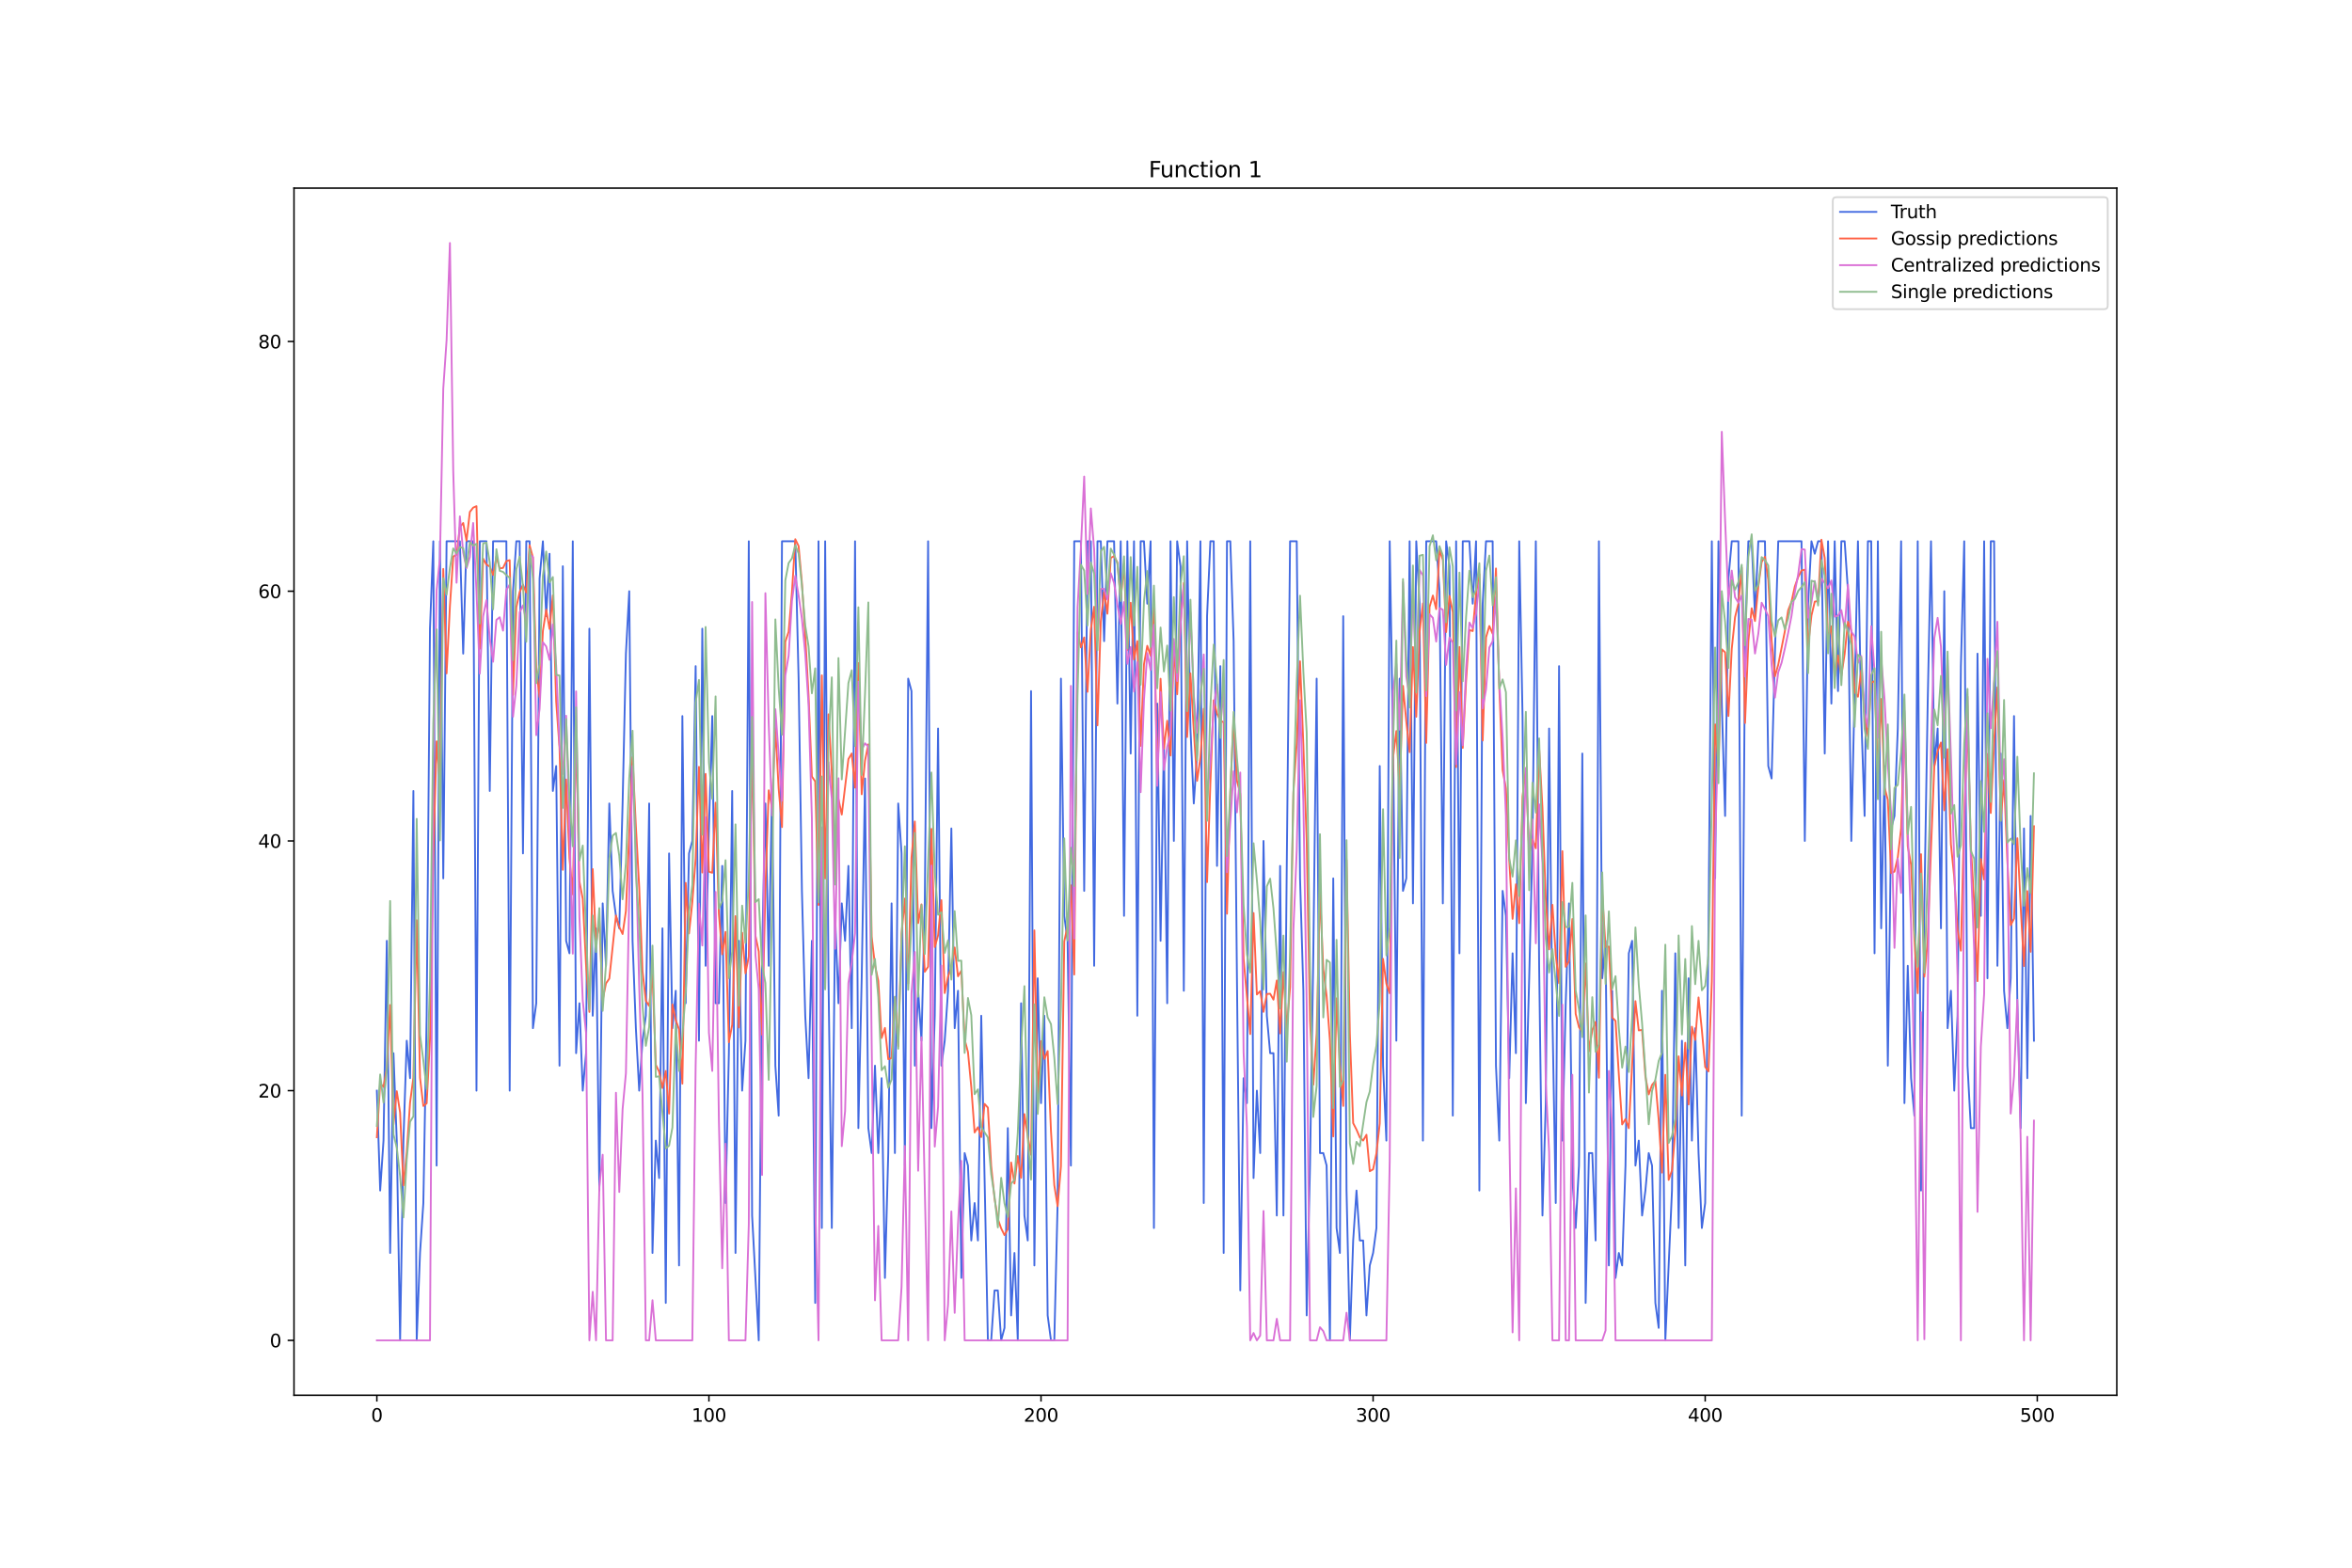 <?xml version="1.0" encoding="utf-8" standalone="no"?>
<!DOCTYPE svg PUBLIC "-//W3C//DTD SVG 1.1//EN"
  "http://www.w3.org/Graphics/SVG/1.1/DTD/svg11.dtd">
<svg xmlns:xlink="http://www.w3.org/1999/xlink" width="1296pt" height="864pt" viewBox="0 0 1296 864" xmlns="http://www.w3.org/2000/svg" version="1.1">
 <defs>
  <style type="text/css">*{stroke-linejoin: round; stroke-linecap: butt}</style>
 </defs>
 <g id="figure_1">
  <g id="patch_1">
   <path d="M 0 864 
L 1296 864 
L 1296 0 
L 0 0 
z
" style="fill: #ffffff"/>
  </g>
  <g id="axes_1">
   <g id="patch_2">
    <path d="M 162 768.96 
L 1166.4 768.96 
L 1166.4 103.68 
L 162 103.68 
z
" style="fill: #ffffff"/>
   </g>
   <g id="matplotlib.axis_1">
    <g id="xtick_1">
     <g id="line2d_1">
      <defs>
       <path id="m93eeaf534a" d="M 0 0 
L 0 3.5 
" style="stroke: #000000; stroke-width: 0.8"/>
      </defs>
      <g>
       <use xlink:href="#m93eeaf534a" x="207.655" y="768.96" style="stroke: #000000; stroke-width: 0.8"/>
      </g>
     </g>
     <g id="text_1">
      <!-- 0 -->
      <g transform="translate(204.473 783.558) scale(0.1 -0.1)">
       <defs>
        <path id="DejaVuSans-30" d="M 2034 4250 
Q 1547 4250 1301 3770 
Q 1056 3291 1056 2328 
Q 1056 1369 1301 889 
Q 1547 409 2034 409 
Q 2525 409 2770 889 
Q 3016 1369 3016 2328 
Q 3016 3291 2770 3770 
Q 2525 4250 2034 4250 
z
M 2034 4750 
Q 2819 4750 3233 4129 
Q 3647 3509 3647 2328 
Q 3647 1150 3233 529 
Q 2819 -91 2034 -91 
Q 1250 -91 836 529 
Q 422 1150 422 2328 
Q 422 3509 836 4129 
Q 1250 4750 2034 4750 
z
" transform="scale(0.016)"/>
       </defs>
       <use xlink:href="#DejaVuSans-30"/>
      </g>
     </g>
    </g>
    <g id="xtick_2">
     <g id="line2d_2">
      <g>
       <use xlink:href="#m93eeaf534a" x="390.639" y="768.96" style="stroke: #000000; stroke-width: 0.8"/>
      </g>
     </g>
     <g id="text_2">
      <!-- 100 -->
      <g transform="translate(381.095 783.558) scale(0.1 -0.1)">
       <defs>
        <path id="DejaVuSans-31" d="M 794 531 
L 1825 531 
L 1825 4091 
L 703 3866 
L 703 4441 
L 1819 4666 
L 2450 4666 
L 2450 531 
L 3481 531 
L 3481 0 
L 794 0 
L 794 531 
z
" transform="scale(0.016)"/>
       </defs>
       <use xlink:href="#DejaVuSans-31"/>
       <use xlink:href="#DejaVuSans-30" x="63.623"/>
       <use xlink:href="#DejaVuSans-30" x="127.246"/>
      </g>
     </g>
    </g>
    <g id="xtick_3">
     <g id="line2d_3">
      <g>
       <use xlink:href="#m93eeaf534a" x="573.623" y="768.96" style="stroke: #000000; stroke-width: 0.8"/>
      </g>
     </g>
     <g id="text_3">
      <!-- 200 -->
      <g transform="translate(564.079 783.558) scale(0.1 -0.1)">
       <defs>
        <path id="DejaVuSans-32" d="M 1228 531 
L 3431 531 
L 3431 0 
L 469 0 
L 469 531 
Q 828 903 1448 1529 
Q 2069 2156 2228 2338 
Q 2531 2678 2651 2914 
Q 2772 3150 2772 3378 
Q 2772 3750 2511 3984 
Q 2250 4219 1831 4219 
Q 1534 4219 1204 4116 
Q 875 4013 500 3803 
L 500 4441 
Q 881 4594 1212 4672 
Q 1544 4750 1819 4750 
Q 2544 4750 2975 4387 
Q 3406 4025 3406 3419 
Q 3406 3131 3298 2873 
Q 3191 2616 2906 2266 
Q 2828 2175 2409 1742 
Q 1991 1309 1228 531 
z
" transform="scale(0.016)"/>
       </defs>
       <use xlink:href="#DejaVuSans-32"/>
       <use xlink:href="#DejaVuSans-30" x="63.623"/>
       <use xlink:href="#DejaVuSans-30" x="127.246"/>
      </g>
     </g>
    </g>
    <g id="xtick_4">
     <g id="line2d_4">
      <g>
       <use xlink:href="#m93eeaf534a" x="756.607" y="768.96" style="stroke: #000000; stroke-width: 0.8"/>
      </g>
     </g>
     <g id="text_4">
      <!-- 300 -->
      <g transform="translate(747.063 783.558) scale(0.1 -0.1)">
       <defs>
        <path id="DejaVuSans-33" d="M 2597 2516 
Q 3050 2419 3304 2112 
Q 3559 1806 3559 1356 
Q 3559 666 3084 287 
Q 2609 -91 1734 -91 
Q 1441 -91 1130 -33 
Q 819 25 488 141 
L 488 750 
Q 750 597 1062 519 
Q 1375 441 1716 441 
Q 2309 441 2620 675 
Q 2931 909 2931 1356 
Q 2931 1769 2642 2001 
Q 2353 2234 1838 2234 
L 1294 2234 
L 1294 2753 
L 1863 2753 
Q 2328 2753 2575 2939 
Q 2822 3125 2822 3475 
Q 2822 3834 2567 4026 
Q 2313 4219 1838 4219 
Q 1578 4219 1281 4162 
Q 984 4106 628 3988 
L 628 4550 
Q 988 4650 1302 4700 
Q 1616 4750 1894 4750 
Q 2613 4750 3031 4423 
Q 3450 4097 3450 3541 
Q 3450 3153 3228 2886 
Q 3006 2619 2597 2516 
z
" transform="scale(0.016)"/>
       </defs>
       <use xlink:href="#DejaVuSans-33"/>
       <use xlink:href="#DejaVuSans-30" x="63.623"/>
       <use xlink:href="#DejaVuSans-30" x="127.246"/>
      </g>
     </g>
    </g>
    <g id="xtick_5">
     <g id="line2d_5">
      <g>
       <use xlink:href="#m93eeaf534a" x="939.591" y="768.96" style="stroke: #000000; stroke-width: 0.8"/>
      </g>
     </g>
     <g id="text_5">
      <!-- 400 -->
      <g transform="translate(930.047 783.558) scale(0.1 -0.1)">
       <defs>
        <path id="DejaVuSans-34" d="M 2419 4116 
L 825 1625 
L 2419 1625 
L 2419 4116 
z
M 2253 4666 
L 3047 4666 
L 3047 1625 
L 3713 1625 
L 3713 1100 
L 3047 1100 
L 3047 0 
L 2419 0 
L 2419 1100 
L 313 1100 
L 313 1709 
L 2253 4666 
z
" transform="scale(0.016)"/>
       </defs>
       <use xlink:href="#DejaVuSans-34"/>
       <use xlink:href="#DejaVuSans-30" x="63.623"/>
       <use xlink:href="#DejaVuSans-30" x="127.246"/>
      </g>
     </g>
    </g>
    <g id="xtick_6">
     <g id="line2d_6">
      <g>
       <use xlink:href="#m93eeaf534a" x="1122.575" y="768.96" style="stroke: #000000; stroke-width: 0.8"/>
      </g>
     </g>
     <g id="text_6">
      <!-- 500 -->
      <g transform="translate(1113.032 783.558) scale(0.1 -0.1)">
       <defs>
        <path id="DejaVuSans-35" d="M 691 4666 
L 3169 4666 
L 3169 4134 
L 1269 4134 
L 1269 2991 
Q 1406 3038 1543 3061 
Q 1681 3084 1819 3084 
Q 2600 3084 3056 2656 
Q 3513 2228 3513 1497 
Q 3513 744 3044 326 
Q 2575 -91 1722 -91 
Q 1428 -91 1123 -41 
Q 819 9 494 109 
L 494 744 
Q 775 591 1075 516 
Q 1375 441 1709 441 
Q 2250 441 2565 725 
Q 2881 1009 2881 1497 
Q 2881 1984 2565 2268 
Q 2250 2553 1709 2553 
Q 1456 2553 1204 2497 
Q 953 2441 691 2322 
L 691 4666 
z
" transform="scale(0.016)"/>
       </defs>
       <use xlink:href="#DejaVuSans-35"/>
       <use xlink:href="#DejaVuSans-30" x="63.623"/>
       <use xlink:href="#DejaVuSans-30" x="127.246"/>
      </g>
     </g>
    </g>
   </g>
   <g id="matplotlib.axis_2">
    <g id="ytick_1">
     <g id="line2d_7">
      <defs>
       <path id="m6e3602bbc9" d="M 0 0 
L -3.5 0 
" style="stroke: #000000; stroke-width: 0.8"/>
      </defs>
      <g>
       <use xlink:href="#m6e3602bbc9" x="162" y="738.72" style="stroke: #000000; stroke-width: 0.8"/>
      </g>
     </g>
     <g id="text_7">
      <!-- 0 -->
      <g transform="translate(148.637 742.519) scale(0.1 -0.1)">
       <use xlink:href="#DejaVuSans-30"/>
      </g>
     </g>
    </g>
    <g id="ytick_2">
     <g id="line2d_8">
      <g>
       <use xlink:href="#m6e3602bbc9" x="162" y="601.091" style="stroke: #000000; stroke-width: 0.8"/>
      </g>
     </g>
     <g id="text_8">
      <!-- 20 -->
      <g transform="translate(142.275 604.89) scale(0.1 -0.1)">
       <use xlink:href="#DejaVuSans-32"/>
       <use xlink:href="#DejaVuSans-30" x="63.623"/>
      </g>
     </g>
    </g>
    <g id="ytick_3">
     <g id="line2d_9">
      <g>
       <use xlink:href="#m6e3602bbc9" x="162" y="463.462" style="stroke: #000000; stroke-width: 0.8"/>
      </g>
     </g>
     <g id="text_9">
      <!-- 40 -->
      <g transform="translate(142.275 467.262) scale(0.1 -0.1)">
       <use xlink:href="#DejaVuSans-34"/>
       <use xlink:href="#DejaVuSans-30" x="63.623"/>
      </g>
     </g>
    </g>
    <g id="ytick_4">
     <g id="line2d_10">
      <g>
       <use xlink:href="#m6e3602bbc9" x="162" y="325.834" style="stroke: #000000; stroke-width: 0.8"/>
      </g>
     </g>
     <g id="text_10">
      <!-- 60 -->
      <g transform="translate(142.275 329.633) scale(0.1 -0.1)">
       <defs>
        <path id="DejaVuSans-36" d="M 2113 2584 
Q 1688 2584 1439 2293 
Q 1191 2003 1191 1497 
Q 1191 994 1439 701 
Q 1688 409 2113 409 
Q 2538 409 2786 701 
Q 3034 994 3034 1497 
Q 3034 2003 2786 2293 
Q 2538 2584 2113 2584 
z
M 3366 4563 
L 3366 3988 
Q 3128 4100 2886 4159 
Q 2644 4219 2406 4219 
Q 1781 4219 1451 3797 
Q 1122 3375 1075 2522 
Q 1259 2794 1537 2939 
Q 1816 3084 2150 3084 
Q 2853 3084 3261 2657 
Q 3669 2231 3669 1497 
Q 3669 778 3244 343 
Q 2819 -91 2113 -91 
Q 1303 -91 875 529 
Q 447 1150 447 2328 
Q 447 3434 972 4092 
Q 1497 4750 2381 4750 
Q 2619 4750 2861 4703 
Q 3103 4656 3366 4563 
z
" transform="scale(0.016)"/>
       </defs>
       <use xlink:href="#DejaVuSans-36"/>
       <use xlink:href="#DejaVuSans-30" x="63.623"/>
      </g>
     </g>
    </g>
    <g id="ytick_5">
     <g id="line2d_11">
      <g>
       <use xlink:href="#m6e3602bbc9" x="162" y="188.205" style="stroke: #000000; stroke-width: 0.8"/>
      </g>
     </g>
     <g id="text_11">
      <!-- 80 -->
      <g transform="translate(142.275 192.004) scale(0.1 -0.1)">
       <defs>
        <path id="DejaVuSans-38" d="M 2034 2216 
Q 1584 2216 1326 1975 
Q 1069 1734 1069 1313 
Q 1069 891 1326 650 
Q 1584 409 2034 409 
Q 2484 409 2743 651 
Q 3003 894 3003 1313 
Q 3003 1734 2745 1975 
Q 2488 2216 2034 2216 
z
M 1403 2484 
Q 997 2584 770 2862 
Q 544 3141 544 3541 
Q 544 4100 942 4425 
Q 1341 4750 2034 4750 
Q 2731 4750 3128 4425 
Q 3525 4100 3525 3541 
Q 3525 3141 3298 2862 
Q 3072 2584 2669 2484 
Q 3125 2378 3379 2068 
Q 3634 1759 3634 1313 
Q 3634 634 3220 271 
Q 2806 -91 2034 -91 
Q 1263 -91 848 271 
Q 434 634 434 1313 
Q 434 1759 690 2068 
Q 947 2378 1403 2484 
z
M 1172 3481 
Q 1172 3119 1398 2916 
Q 1625 2713 2034 2713 
Q 2441 2713 2670 2916 
Q 2900 3119 2900 3481 
Q 2900 3844 2670 4047 
Q 2441 4250 2034 4250 
Q 1625 4250 1398 4047 
Q 1172 3844 1172 3481 
z
" transform="scale(0.016)"/>
       </defs>
       <use xlink:href="#DejaVuSans-38"/>
       <use xlink:href="#DejaVuSans-30" x="63.623"/>
      </g>
     </g>
    </g>
   </g>
   <g id="line2d_12">
    <path d="M 207.655 601.091 
L 209.484 656.143 
L 211.314 628.617 
L 213.144 518.514 
L 214.974 690.55 
L 216.804 580.447 
L 218.634 628.617 
L 220.463 738.72 
L 222.293 628.617 
L 224.123 573.565 
L 225.953 594.21 
L 227.783 435.937 
L 229.613 738.72 
L 231.442 690.55 
L 233.272 663.024 
L 235.102 559.803 
L 236.932 346.478 
L 238.762 298.308 
L 240.592 642.38 
L 242.422 298.308 
L 244.251 484.107 
L 246.081 298.308 
L 253.401 298.308 
L 255.23 360.241 
L 257.06 298.308 
L 260.72 298.308 
L 262.55 601.091 
L 264.38 298.308 
L 268.039 298.308 
L 269.869 435.937 
L 271.699 298.308 
L 279.018 298.308 
L 280.848 601.091 
L 282.678 325.834 
L 284.508 298.308 
L 286.338 298.308 
L 288.168 470.344 
L 289.997 298.308 
L 291.827 298.308 
L 293.657 566.684 
L 295.487 552.921 
L 297.317 318.952 
L 299.147 298.308 
L 300.976 339.596 
L 302.806 305.189 
L 304.636 435.937 
L 306.466 422.174 
L 308.296 587.328 
L 310.126 312.071 
L 311.956 518.514 
L 313.785 525.395 
L 315.615 298.308 
L 317.445 580.447 
L 319.275 552.921 
L 321.105 601.091 
L 322.935 580.447 
L 324.764 346.478 
L 326.594 559.803 
L 328.424 511.632 
L 330.254 656.143 
L 332.084 497.87 
L 333.914 532.277 
L 335.743 442.818 
L 337.573 490.988 
L 339.403 504.751 
L 341.233 511.632 
L 343.063 442.818 
L 344.893 360.241 
L 346.723 325.834 
L 348.552 518.514 
L 350.382 566.684 
L 352.212 601.091 
L 354.042 573.565 
L 355.872 559.803 
L 357.702 442.818 
L 359.531 690.55 
L 361.361 628.617 
L 363.191 649.261 
L 365.021 511.632 
L 366.851 718.076 
L 368.681 470.344 
L 370.51 566.684 
L 372.34 546.04 
L 374.17 697.431 
L 376 394.648 
L 377.83 552.921 
L 379.66 470.344 
L 381.489 463.462 
L 383.319 367.122 
L 385.149 573.565 
L 386.979 346.478 
L 388.809 532.277 
L 390.639 456.581 
L 392.469 394.648 
L 394.298 552.921 
L 396.128 552.921 
L 397.958 477.225 
L 399.788 663.024 
L 401.618 580.447 
L 403.448 435.937 
L 405.277 690.55 
L 407.107 518.514 
L 408.937 601.091 
L 410.767 573.565 
L 412.597 298.308 
L 414.427 669.906 
L 418.086 738.72 
L 419.916 525.395 
L 421.746 442.818 
L 423.576 532.277 
L 425.406 435.937 
L 427.236 587.328 
L 429.065 614.854 
L 430.895 298.308 
L 438.215 298.308 
L 440.044 374.004 
L 441.874 490.988 
L 443.704 559.803 
L 445.534 594.21 
L 447.364 518.514 
L 449.194 718.076 
L 451.023 298.308 
L 452.853 676.787 
L 454.683 298.308 
L 456.513 539.158 
L 458.343 676.787 
L 460.173 504.751 
L 462.003 552.921 
L 463.832 497.87 
L 465.662 518.514 
L 467.492 477.225 
L 469.322 566.684 
L 471.152 298.308 
L 472.982 621.736 
L 474.811 539.158 
L 476.641 429.055 
L 478.471 621.736 
L 480.301 635.498 
L 482.131 587.328 
L 483.961 635.498 
L 485.79 594.21 
L 487.62 704.313 
L 489.45 635.498 
L 491.28 497.87 
L 493.11 635.498 
L 494.94 442.818 
L 496.77 470.344 
L 498.599 642.38 
L 500.429 374.004 
L 502.259 380.885 
L 504.089 587.328 
L 505.919 546.04 
L 507.749 573.565 
L 509.578 497.87 
L 511.408 298.308 
L 513.238 621.736 
L 515.068 559.803 
L 516.898 401.529 
L 518.728 587.328 
L 520.557 573.565 
L 522.387 546.04 
L 524.217 456.581 
L 526.047 566.684 
L 527.877 546.04 
L 529.707 704.313 
L 531.536 635.498 
L 533.366 642.38 
L 535.196 683.668 
L 537.026 663.024 
L 538.856 683.668 
L 540.686 559.803 
L 544.345 738.72 
L 546.175 738.72 
L 548.005 711.194 
L 549.835 711.194 
L 551.665 738.72 
L 553.495 731.839 
L 555.324 621.736 
L 557.154 724.957 
L 558.984 690.55 
L 560.814 738.72 
L 562.644 552.921 
L 564.474 669.906 
L 566.303 683.668 
L 568.133 380.885 
L 569.963 697.431 
L 571.793 539.158 
L 573.623 607.973 
L 575.453 559.803 
L 577.283 724.957 
L 579.112 738.72 
L 580.942 738.72 
L 582.772 663.024 
L 584.602 374.004 
L 586.432 504.751 
L 588.262 518.514 
L 590.091 642.38 
L 591.921 298.308 
L 595.581 298.308 
L 597.411 490.988 
L 599.241 298.308 
L 601.07 298.308 
L 602.9 532.277 
L 604.73 298.308 
L 606.56 298.308 
L 608.39 353.359 
L 610.22 298.308 
L 613.879 298.308 
L 615.709 387.767 
L 617.539 298.308 
L 619.369 504.751 
L 621.199 298.308 
L 623.029 415.292 
L 624.858 298.308 
L 626.688 559.803 
L 628.518 298.308 
L 630.348 298.308 
L 632.178 332.715 
L 634.008 298.308 
L 635.837 676.787 
L 637.667 387.767 
L 639.497 518.514 
L 641.327 408.411 
L 643.157 552.921 
L 644.987 298.308 
L 646.817 463.462 
L 648.646 298.308 
L 650.476 312.071 
L 652.306 546.04 
L 654.136 298.308 
L 655.966 401.529 
L 657.796 442.818 
L 659.625 415.292 
L 661.455 298.308 
L 663.285 663.024 
L 665.115 339.596 
L 666.945 298.308 
L 668.775 298.308 
L 670.604 477.225 
L 672.434 367.122 
L 674.264 690.55 
L 676.094 298.308 
L 677.924 298.308 
L 679.754 353.359 
L 681.583 539.158 
L 683.413 711.194 
L 685.243 594.21 
L 687.073 607.973 
L 688.903 298.308 
L 690.733 649.261 
L 692.563 601.091 
L 694.392 635.498 
L 696.222 463.462 
L 698.052 559.803 
L 699.882 580.447 
L 701.712 580.447 
L 703.542 669.906 
L 705.371 477.225 
L 707.201 669.906 
L 709.031 477.225 
L 710.861 298.308 
L 714.521 298.308 
L 716.35 484.107 
L 718.18 546.04 
L 720.01 724.957 
L 721.84 642.38 
L 723.67 525.395 
L 725.5 374.004 
L 727.33 635.498 
L 729.159 635.498 
L 730.989 642.38 
L 732.819 738.72 
L 734.649 484.107 
L 736.479 676.787 
L 738.309 690.55 
L 740.138 339.596 
L 741.968 656.143 
L 743.798 738.72 
L 745.628 683.668 
L 747.458 656.143 
L 749.288 683.668 
L 751.117 683.668 
L 752.947 724.957 
L 754.777 697.431 
L 756.607 690.55 
L 758.437 676.787 
L 760.267 422.174 
L 762.097 587.328 
L 763.926 628.617 
L 765.756 298.308 
L 767.586 408.411 
L 769.416 573.565 
L 771.246 374.004 
L 773.076 490.988 
L 774.905 484.107 
L 776.735 298.308 
L 778.565 497.87 
L 780.395 298.308 
L 782.225 332.715 
L 784.055 628.617 
L 785.884 298.308 
L 791.374 298.308 
L 793.204 325.834 
L 795.034 497.87 
L 796.864 298.308 
L 798.693 312.071 
L 800.523 614.854 
L 802.353 298.308 
L 804.183 525.395 
L 806.013 298.308 
L 809.672 298.308 
L 811.502 332.715 
L 813.332 298.308 
L 815.162 656.143 
L 816.992 332.715 
L 818.822 298.308 
L 822.481 298.308 
L 824.311 587.328 
L 826.141 628.617 
L 827.971 490.988 
L 829.801 504.751 
L 831.63 594.21 
L 833.46 525.395 
L 835.29 580.447 
L 837.12 298.308 
L 838.95 394.648 
L 840.78 607.973 
L 842.61 539.158 
L 844.439 463.462 
L 846.269 298.308 
L 848.099 532.277 
L 849.929 669.906 
L 851.759 607.973 
L 853.589 401.529 
L 855.418 559.803 
L 857.248 663.024 
L 859.078 367.122 
L 860.908 628.617 
L 862.738 552.921 
L 864.568 497.87 
L 866.397 649.261 
L 868.227 676.787 
L 870.057 642.38 
L 871.887 415.292 
L 873.717 718.076 
L 875.547 635.498 
L 877.377 635.498 
L 879.206 683.668 
L 881.036 298.308 
L 882.866 539.158 
L 884.696 518.514 
L 886.526 697.431 
L 888.356 546.04 
L 890.185 704.313 
L 892.015 690.55 
L 893.845 697.431 
L 895.675 642.38 
L 897.505 525.395 
L 899.335 518.514 
L 901.164 642.38 
L 902.994 628.617 
L 904.824 669.906 
L 906.654 656.143 
L 908.484 635.498 
L 910.314 642.38 
L 912.144 718.076 
L 913.973 731.839 
L 915.803 546.04 
L 917.633 738.72 
L 921.293 656.143 
L 923.123 525.395 
L 924.952 676.787 
L 926.782 573.565 
L 928.612 697.431 
L 930.442 539.158 
L 932.272 628.617 
L 934.102 566.684 
L 935.931 635.498 
L 937.761 676.787 
L 939.591 663.024 
L 941.421 511.632 
L 943.251 298.308 
L 945.081 484.107 
L 946.911 298.308 
L 948.74 387.767 
L 950.57 449.699 
L 952.4 318.952 
L 954.23 298.308 
L 957.89 298.308 
L 959.719 614.854 
L 961.549 353.359 
L 963.379 298.308 
L 965.209 298.308 
L 967.039 339.596 
L 968.869 298.308 
L 972.528 298.308 
L 974.358 422.174 
L 976.188 429.055 
L 978.018 360.241 
L 979.848 298.308 
L 992.657 298.308 
L 994.486 463.462 
L 996.316 332.715 
L 998.146 298.308 
L 999.976 305.189 
L 1001.806 298.308 
L 1003.636 298.308 
L 1005.465 415.292 
L 1007.295 298.308 
L 1009.125 387.767 
L 1010.955 298.308 
L 1012.785 380.885 
L 1014.615 298.308 
L 1016.444 298.308 
L 1018.274 325.834 
L 1020.104 463.462 
L 1023.764 298.308 
L 1025.594 394.648 
L 1027.424 449.699 
L 1029.253 298.308 
L 1031.083 298.308 
L 1032.913 525.395 
L 1034.743 298.308 
L 1036.573 511.632 
L 1038.403 422.174 
L 1040.232 587.328 
L 1042.062 456.581 
L 1043.892 449.699 
L 1045.722 401.529 
L 1047.552 298.308 
L 1049.382 607.973 
L 1051.211 532.277 
L 1053.041 594.21 
L 1054.871 614.854 
L 1056.701 298.308 
L 1058.531 656.143 
L 1060.361 497.87 
L 1062.191 387.767 
L 1064.02 298.308 
L 1065.85 422.174 
L 1067.68 401.529 
L 1069.51 511.632 
L 1071.34 325.834 
L 1073.17 566.684 
L 1074.999 546.04 
L 1076.829 601.091 
L 1078.659 559.803 
L 1080.489 367.122 
L 1082.319 298.308 
L 1084.149 587.328 
L 1085.978 621.736 
L 1087.808 621.736 
L 1089.638 360.241 
L 1091.468 504.751 
L 1093.298 298.308 
L 1095.128 539.158 
L 1096.958 298.308 
L 1098.787 298.308 
L 1100.617 532.277 
L 1102.447 415.292 
L 1104.277 546.04 
L 1106.107 566.684 
L 1107.937 539.158 
L 1109.766 394.648 
L 1111.596 552.921 
L 1113.426 621.736 
L 1115.256 456.581 
L 1117.086 594.21 
L 1118.916 449.699 
L 1120.745 573.565 
L 1120.745 573.565 
" clip-path="url(#pf7a0ac61d5)" style="fill: none; stroke: #4169e1; stroke-linecap: square"/>
   </g>
   <g id="line2d_13">
    <path d="M 207.655 626.782 
L 209.484 597.116 
L 211.314 598.989 
L 213.144 588.91 
L 214.974 553.891 
L 216.804 619.723 
L 218.634 601.399 
L 220.463 613.17 
L 222.293 653.312 
L 224.123 634.976 
L 225.953 607.67 
L 227.783 593.902 
L 229.613 507.15 
L 231.442 594.003 
L 233.272 609.54 
L 235.102 608.121 
L 236.932 572.627 
L 238.762 472.111 
L 240.592 408.574 
L 242.422 432.643 
L 244.251 313.546 
L 246.081 371.137 
L 247.911 334.118 
L 249.741 306.718 
L 251.571 305.784 
L 253.401 290.493 
L 255.23 288.232 
L 257.06 297.989 
L 258.89 282.151 
L 260.72 279.773 
L 262.55 278.961 
L 264.38 357.518 
L 266.209 307.864 
L 268.039 311.151 
L 269.869 312.229 
L 271.699 316.877 
L 273.529 306.733 
L 275.359 313.284 
L 277.189 312.98 
L 279.018 309.234 
L 280.848 308.717 
L 282.678 383.004 
L 284.508 334.726 
L 286.338 326.277 
L 288.168 322.243 
L 289.997 326.574 
L 291.827 300.486 
L 293.657 307.323 
L 295.487 368.748 
L 297.317 384.238 
L 299.147 347.727 
L 300.976 336.026 
L 302.806 346.622 
L 304.636 328.112 
L 306.466 386.655 
L 308.296 411.895 
L 310.126 479.384 
L 311.956 429.6 
L 313.785 473.011 
L 315.615 492.932 
L 317.445 404.177 
L 319.275 485.816 
L 321.105 495.395 
L 322.935 531.84 
L 324.764 557.711 
L 326.594 478.971 
L 328.424 520.378 
L 330.254 507.266 
L 332.084 551.166 
L 333.914 541.981 
L 335.743 539.339 
L 339.403 504.587 
L 341.233 510.95 
L 343.063 514.761 
L 344.893 502.015 
L 348.552 417.299 
L 350.382 455.459 
L 352.212 488.965 
L 354.042 535.398 
L 355.872 551.521 
L 357.702 554.407 
L 359.531 536.963 
L 361.361 586.873 
L 363.191 590.619 
L 365.021 599.625 
L 366.851 590.245 
L 368.681 613.736 
L 370.51 553.558 
L 372.34 562.113 
L 374.17 567.311 
L 376 597.246 
L 377.83 486.589 
L 379.66 514.461 
L 381.489 497.073 
L 383.319 473.229 
L 385.149 422.633 
L 386.979 480.88 
L 388.809 426.524 
L 390.639 480.426 
L 392.469 481.012 
L 394.298 442.375 
L 396.128 503.835 
L 397.958 525.966 
L 399.788 513.6 
L 401.618 574.409 
L 403.448 564.81 
L 405.277 504.895 
L 407.107 566.268 
L 408.937 514.044 
L 410.767 536.43 
L 412.597 527.153 
L 414.427 407.888 
L 416.256 515.695 
L 418.086 524.386 
L 419.916 570.216 
L 421.746 490.453 
L 423.576 435.574 
L 425.406 445.308 
L 427.236 401.114 
L 429.065 434.726 
L 430.895 455.834 
L 432.725 353.661 
L 434.555 348.15 
L 436.385 326.324 
L 438.215 297.184 
L 440.044 300.928 
L 441.874 321.228 
L 443.704 350.396 
L 445.534 383.28 
L 447.364 427.979 
L 449.194 430.644 
L 451.023 498.774 
L 452.853 372.217 
L 454.683 484.164 
L 456.513 393.682 
L 458.343 425.455 
L 460.173 485.939 
L 462.003 440.439 
L 463.832 448.918 
L 467.492 418.347 
L 469.322 415.261 
L 471.152 434.113 
L 472.982 365.427 
L 474.811 437.759 
L 476.641 419.213 
L 478.471 410.229 
L 480.301 516.161 
L 482.131 532.017 
L 483.961 540.597 
L 485.79 572.086 
L 487.62 566.52 
L 489.45 583.76 
L 491.28 583.114 
L 493.11 549.553 
L 494.94 576.573 
L 496.77 514.484 
L 498.599 495.218 
L 500.429 542.062 
L 502.259 472.616 
L 504.089 452.743 
L 505.919 508.742 
L 507.749 498.428 
L 509.578 535.569 
L 511.408 532.795 
L 513.238 456.833 
L 515.068 521.971 
L 516.898 515.516 
L 518.728 496.113 
L 520.557 547.3 
L 522.387 538.196 
L 524.217 532.942 
L 526.047 522.184 
L 527.877 538.061 
L 529.707 534.971 
L 531.536 572.86 
L 533.366 579.814 
L 535.196 599.072 
L 537.026 624.146 
L 538.856 621.26 
L 540.686 626.659 
L 542.516 608.39 
L 544.345 610.433 
L 546.175 642.616 
L 548.005 660.516 
L 549.835 671.839 
L 551.665 677.006 
L 553.495 680.711 
L 555.324 677.411 
L 557.154 640.695 
L 558.984 652.281 
L 560.814 637.101 
L 562.644 649.152 
L 564.474 614.005 
L 566.303 626.157 
L 568.133 636.422 
L 569.963 512.746 
L 571.793 603.352 
L 573.623 573.839 
L 575.453 583.628 
L 577.283 579.262 
L 579.112 623.402 
L 580.942 653.235 
L 582.772 664.772 
L 584.602 642.774 
L 586.432 518.813 
L 588.262 510.301 
L 590.091 487.913 
L 591.921 537.094 
L 593.751 348.501 
L 595.581 356.782 
L 597.411 351.294 
L 599.241 381.284 
L 601.07 346.859 
L 602.9 334.39 
L 604.73 399.768 
L 606.56 342.407 
L 608.39 326.214 
L 610.22 338.252 
L 612.05 307.426 
L 613.879 306.562 
L 615.709 309.924 
L 617.539 330.232 
L 619.369 310.876 
L 621.199 358.296 
L 623.029 332.187 
L 624.858 363.475 
L 626.688 353.321 
L 628.518 411.067 
L 630.348 366.129 
L 632.178 355.914 
L 634.008 361.376 
L 635.837 332.764 
L 637.667 430.58 
L 639.497 374.079 
L 641.327 412.613 
L 643.157 397.246 
L 644.987 416.399 
L 646.817 357.309 
L 648.646 382.634 
L 650.476 343.846 
L 652.306 321.289 
L 654.136 406.201 
L 655.966 371.064 
L 657.796 402.719 
L 659.625 430.327 
L 661.455 417.562 
L 663.285 390.582 
L 665.115 486.178 
L 666.945 431.525 
L 668.775 385.956 
L 670.604 393.314 
L 672.434 397.22 
L 674.264 398.063 
L 676.094 503.595 
L 677.924 436.568 
L 679.754 395.282 
L 681.583 430.282 
L 683.413 437.485 
L 685.243 528.422 
L 688.903 569.91 
L 690.733 503.186 
L 692.563 548.094 
L 694.392 546.249 
L 696.222 557.672 
L 698.052 547.827 
L 699.882 547.676 
L 701.712 550.942 
L 703.542 540.355 
L 705.371 569.542 
L 707.201 535.715 
L 709.031 567.089 
L 710.861 543.907 
L 712.691 436.804 
L 714.521 409.619 
L 716.35 364.468 
L 718.18 410.562 
L 720.01 463.574 
L 721.84 562.394 
L 723.67 597.802 
L 725.5 569.606 
L 727.33 490.872 
L 729.159 534.125 
L 730.989 548.957 
L 732.819 573.49 
L 734.649 626.319 
L 736.479 550.212 
L 738.309 586.631 
L 740.138 609.522 
L 741.968 473.949 
L 743.798 569.719 
L 745.628 618.99 
L 747.458 622.577 
L 749.288 626.849 
L 751.117 628.59 
L 752.947 625.402 
L 754.777 645.496 
L 756.607 644.448 
L 758.437 635.605 
L 760.267 619.164 
L 762.097 528.445 
L 763.926 542.209 
L 765.756 547.418 
L 767.586 417.657 
L 769.416 402.906 
L 771.246 435.453 
L 773.076 378.016 
L 774.905 397.725 
L 776.735 414.521 
L 778.565 356.606 
L 780.395 395.035 
L 782.225 348.319 
L 784.055 332.529 
L 785.884 409.453 
L 787.714 334.484 
L 789.544 328.203 
L 791.374 335.702 
L 793.204 303.128 
L 795.034 308.575 
L 796.864 348.349 
L 798.693 328.424 
L 800.523 337.332 
L 802.353 422.755 
L 804.183 356.572 
L 806.013 412.188 
L 807.843 375.374 
L 809.672 347.218 
L 811.502 347.806 
L 813.332 327.118 
L 815.162 316.4 
L 816.992 408.106 
L 818.822 351.293 
L 820.651 345.005 
L 822.481 349.25 
L 824.311 313.292 
L 826.141 379.174 
L 827.971 424.483 
L 829.801 434.521 
L 831.63 473.883 
L 833.46 506.408 
L 835.29 487.363 
L 837.12 508.787 
L 838.95 439.026 
L 840.78 423.316 
L 842.61 470.781 
L 844.439 462.584 
L 846.269 467.522 
L 848.099 412.51 
L 849.929 445.262 
L 851.759 495.559 
L 853.589 523.221 
L 855.418 498.674 
L 857.248 526.188 
L 859.078 541.895 
L 860.908 469.103 
L 862.738 532.867 
L 864.568 529.711 
L 866.397 506.491 
L 868.227 558.756 
L 870.057 566.145 
L 871.887 568.643 
L 873.717 530.986 
L 875.547 579.437 
L 877.377 567.736 
L 879.206 563.213 
L 881.036 593.98 
L 882.866 492.813 
L 884.696 521.898 
L 886.526 521.667 
L 888.356 560.718 
L 890.185 562.643 
L 892.015 592.314 
L 893.845 619.708 
L 895.675 616.753 
L 897.505 621.785 
L 901.164 551.762 
L 902.994 567.897 
L 904.824 567.617 
L 906.654 593.339 
L 908.484 603.147 
L 910.314 597.944 
L 912.144 595.725 
L 913.973 617.155 
L 915.803 646.258 
L 917.633 592.355 
L 919.463 650.278 
L 921.293 645.049 
L 923.123 623.205 
L 924.952 582.172 
L 926.782 603.769 
L 928.612 574.701 
L 930.442 608.701 
L 932.272 565.863 
L 934.102 573.135 
L 935.931 549.717 
L 937.761 567.667 
L 939.591 588.061 
L 941.421 590.478 
L 943.251 540.842 
L 945.081 399.238 
L 946.911 422.074 
L 948.74 357.863 
L 950.57 359.515 
L 952.4 394.608 
L 954.23 357.541 
L 956.06 340.093 
L 957.89 332.612 
L 959.719 312.844 
L 961.549 398.482 
L 963.379 353.294 
L 965.209 335.234 
L 967.039 342.262 
L 968.869 323.375 
L 970.698 309.736 
L 972.528 306.874 
L 974.358 319.465 
L 976.188 352.906 
L 978.018 372.753 
L 979.848 366.328 
L 983.507 347.816 
L 985.337 336.3 
L 987.167 331.569 
L 988.997 323.163 
L 990.827 318.05 
L 992.657 314.4 
L 994.486 313.971 
L 996.316 356.203 
L 998.146 339.241 
L 999.976 331.565 
L 1001.806 331.242 
L 1003.636 297.441 
L 1005.465 307.541 
L 1007.295 351.923 
L 1009.125 345.164 
L 1010.955 373.212 
L 1012.785 361.245 
L 1014.615 372.478 
L 1016.444 360.36 
L 1018.274 342.639 
L 1020.104 347.519 
L 1021.934 381.353 
L 1023.764 384.004 
L 1025.594 369.457 
L 1027.424 393.086 
L 1029.253 405.918 
L 1031.083 376.233 
L 1032.913 375.353 
L 1034.743 426.422 
L 1036.573 385.238 
L 1038.403 433.875 
L 1040.232 440.829 
L 1042.062 481.182 
L 1043.892 480.372 
L 1045.722 472.486 
L 1047.552 456.588 
L 1049.382 398.514 
L 1051.211 466.401 
L 1053.041 476.551 
L 1054.871 517.581 
L 1056.701 547.381 
L 1058.531 470.759 
L 1060.361 538.274 
L 1062.191 518.633 
L 1064.02 467.553 
L 1065.85 422.356 
L 1067.68 413.892 
L 1069.51 409.229 
L 1071.34 446.6 
L 1073.17 412.878 
L 1074.999 465.299 
L 1076.829 483.368 
L 1078.659 512.324 
L 1080.489 523.954 
L 1082.319 449.734 
L 1084.149 397.647 
L 1085.978 466.21 
L 1087.808 497.807 
L 1089.638 540.731 
L 1091.468 473.433 
L 1093.298 484.713 
L 1095.128 415.509 
L 1096.958 448.069 
L 1098.787 409.202 
L 1100.617 378.748 
L 1102.447 452.024 
L 1104.277 429.839 
L 1106.107 474.342 
L 1107.937 509.932 
L 1109.766 506.27 
L 1111.596 461.975 
L 1113.426 499.614 
L 1115.256 532.411 
L 1117.086 491.107 
L 1118.916 524.564 
L 1120.745 455.375 
L 1120.745 455.375 
" clip-path="url(#pf7a0ac61d5)" style="fill: none; stroke: #ff6347; stroke-linecap: square"/>
   </g>
   <g id="line2d_14">
    <path d="M 207.655 738.72 
L 236.932 738.72 
L 238.762 419.491 
L 240.592 325.188 
L 242.422 307.738 
L 244.251 214.21 
L 246.081 187.547 
L 247.911 133.92 
L 249.741 259.636 
L 251.571 321.165 
L 253.401 284.58 
L 255.23 304.57 
L 257.06 313.148 
L 258.89 307.041 
L 260.72 288.242 
L 262.55 325.9 
L 264.38 371.23 
L 266.209 339.701 
L 268.039 330.805 
L 269.869 351.899 
L 271.699 364.723 
L 273.529 341.624 
L 275.359 340.184 
L 277.189 347.571 
L 279.018 325.077 
L 280.848 322.196 
L 282.678 395.028 
L 284.508 378.051 
L 286.338 337.41 
L 288.168 333.623 
L 289.997 342.433 
L 291.827 305.412 
L 293.657 306.919 
L 295.487 405.166 
L 297.317 390.82 
L 299.147 353.982 
L 300.976 356.309 
L 302.806 363.667 
L 304.636 344.159 
L 306.466 366.875 
L 308.296 410.399 
L 310.126 426.617 
L 311.956 394.48 
L 313.785 456.683 
L 315.615 525.585 
L 317.445 381.023 
L 319.275 505.29 
L 321.105 551.345 
L 322.935 569.144 
L 324.764 738.72 
L 326.594 711.95 
L 328.424 738.72 
L 330.254 653.996 
L 332.084 636.408 
L 333.914 738.72 
L 337.573 738.72 
L 339.403 602.244 
L 341.233 656.949 
L 343.063 611.294 
L 344.893 591.449 
L 346.723 493.234 
L 348.552 422.15 
L 350.382 471.151 
L 352.212 543.508 
L 354.042 602.875 
L 355.872 738.72 
L 357.702 738.72 
L 359.531 716.584 
L 361.361 738.72 
L 381.489 738.72 
L 383.319 587.181 
L 385.149 497.998 
L 386.979 521.093 
L 388.809 450.337 
L 390.639 569.15 
L 392.469 590.23 
L 394.298 491.553 
L 396.128 617.474 
L 397.958 698.964 
L 399.788 630.306 
L 401.618 738.72 
L 410.767 738.72 
L 412.597 674.739 
L 414.427 331.789 
L 416.256 526.204 
L 418.086 545.154 
L 419.916 647.567 
L 421.746 326.914 
L 423.576 398.961 
L 425.406 449.403 
L 427.236 390.884 
L 430.895 441.258 
L 432.725 372.347 
L 434.555 361.351 
L 436.385 331.152 
L 438.215 317.377 
L 440.044 328.251 
L 441.874 341.018 
L 443.704 360.174 
L 445.534 388.561 
L 447.364 450.895 
L 449.194 662.703 
L 451.023 738.72 
L 452.853 455.942 
L 454.683 544.559 
L 456.513 420.076 
L 458.343 440.396 
L 460.173 522.902 
L 462.003 428.921 
L 463.832 631.688 
L 465.662 612.342 
L 467.492 541.7 
L 469.322 530.387 
L 471.152 514.341 
L 472.982 375.684 
L 474.811 413.27 
L 476.641 409.656 
L 478.471 411.463 
L 480.301 574.682 
L 482.131 716.656 
L 483.961 675.661 
L 485.79 738.72 
L 494.94 738.72 
L 496.77 709.359 
L 498.599 631.554 
L 500.429 738.72 
L 502.259 547.371 
L 504.089 524.667 
L 505.919 645.235 
L 507.749 571.644 
L 511.408 738.72 
L 513.238 477.069 
L 515.068 631.924 
L 516.898 610.074 
L 518.728 532.141 
L 520.557 738.72 
L 522.387 719.121 
L 524.217 667.647 
L 526.047 723.552 
L 527.877 675.072 
L 529.707 639.788 
L 531.536 738.72 
L 588.262 738.72 
L 590.091 378.017 
L 591.921 517.252 
L 593.751 334.865 
L 595.581 302.358 
L 597.411 262.63 
L 599.241 327.406 
L 601.07 280.214 
L 602.9 302.879 
L 604.73 353.105 
L 606.56 324.529 
L 608.39 324.573 
L 610.22 330.461 
L 612.05 315.891 
L 613.879 321.316 
L 615.709 333.313 
L 617.539 343.867 
L 619.369 331.82 
L 621.199 365.865 
L 623.029 356.622 
L 624.858 381.16 
L 626.688 364.973 
L 628.518 436.595 
L 630.348 385.762 
L 632.178 359.894 
L 634.008 369.234 
L 635.837 344.328 
L 637.667 433.103 
L 639.497 381.451 
L 641.327 424.353 
L 643.157 411.635 
L 644.987 404.484 
L 646.817 352.147 
L 648.646 375.347 
L 650.476 344.353 
L 652.306 322.475 
L 654.136 386.484 
L 655.966 337.449 
L 657.796 382.996 
L 659.625 403.778 
L 661.455 385.528 
L 663.285 360.692 
L 665.115 440.29 
L 666.945 419.914 
L 668.775 389.872 
L 670.604 377.227 
L 672.434 400.075 
L 674.264 379.899 
L 676.094 480.728 
L 679.754 425.081 
L 681.583 447.729 
L 683.413 425.744 
L 685.243 580.013 
L 687.073 620.726 
L 688.903 738.72 
L 690.733 734.656 
L 692.563 738.72 
L 694.392 736.047 
L 696.222 667.421 
L 698.052 738.72 
L 701.712 738.72 
L 703.542 726.836 
L 705.371 738.72 
L 710.861 738.72 
L 712.691 512.233 
L 714.521 468.988 
L 716.35 385.861 
L 718.18 442.056 
L 720.01 552.751 
L 721.84 738.72 
L 725.5 738.72 
L 727.33 731.47 
L 729.159 733.642 
L 730.989 738.72 
L 740.138 738.72 
L 741.968 723.478 
L 743.798 738.72 
L 763.926 738.72 
L 765.756 639.994 
L 767.586 380.894 
L 769.416 365.854 
L 771.246 402.176 
L 773.076 320.866 
L 774.905 372.805 
L 776.735 384.595 
L 778.565 325.194 
L 780.395 376.194 
L 782.225 314.077 
L 784.055 317.201 
L 785.884 383.633 
L 787.714 338.564 
L 789.544 340.526 
L 791.374 353.583 
L 793.204 335.116 
L 795.034 336.03 
L 796.864 366.445 
L 798.693 351.365 
L 800.523 354.315 
L 802.353 421.162 
L 804.183 381.426 
L 806.013 410.79 
L 807.843 368.414 
L 809.672 343.133 
L 811.502 346.163 
L 813.332 338.293 
L 815.162 320.7 
L 816.992 390.448 
L 818.822 379.934 
L 820.651 356.888 
L 822.481 353.397 
L 824.311 329.101 
L 826.141 375.974 
L 827.971 406.328 
L 829.801 449.643 
L 831.63 621.565 
L 833.46 734.334 
L 835.29 654.971 
L 837.12 738.72 
L 838.95 487.159 
L 840.78 423.296 
L 842.61 468.914 
L 844.439 451.563 
L 846.269 519.885 
L 848.099 443.267 
L 849.929 475.386 
L 851.759 597.181 
L 853.589 634.793 
L 855.418 738.72 
L 859.078 738.72 
L 860.908 553.676 
L 862.738 738.72 
L 864.568 738.72 
L 866.397 592.337 
L 868.227 738.72 
L 882.866 738.72 
L 884.696 733.261 
L 886.526 590.22 
L 888.356 621.891 
L 890.185 738.72 
L 943.251 738.72 
L 945.081 465.377 
L 946.911 401.493 
L 948.74 237.969 
L 950.57 286.869 
L 952.4 331.257 
L 954.23 314.476 
L 956.06 329.191 
L 957.89 332.157 
L 959.719 328.223 
L 961.549 372.881 
L 963.379 341.1 
L 965.209 341.513 
L 967.039 360.172 
L 968.869 349.196 
L 970.698 332.176 
L 972.528 335.595 
L 974.358 339.588 
L 976.188 366.277 
L 978.018 384.477 
L 979.848 370.475 
L 981.678 365.272 
L 983.507 357.32 
L 985.337 348.66 
L 987.167 339.386 
L 988.997 326.362 
L 990.827 316.553 
L 992.657 302.613 
L 994.486 302.921 
L 996.316 340.457 
L 998.146 331.886 
L 999.976 320.186 
L 1001.806 331.303 
L 1003.636 318.938 
L 1005.465 321.239 
L 1007.295 324.204 
L 1009.125 319.907 
L 1010.955 339.813 
L 1012.785 339.351 
L 1014.615 336.25 
L 1016.444 346.264 
L 1018.274 322.166 
L 1020.104 348.105 
L 1021.934 350.765 
L 1023.764 365.308 
L 1025.594 361.536 
L 1027.424 392.467 
L 1029.253 400.724 
L 1031.083 345.12 
L 1032.913 370.143 
L 1034.743 406.708 
L 1036.573 362.873 
L 1038.403 385.184 
L 1040.232 420.789 
L 1042.062 448.666 
L 1043.892 522.408 
L 1045.722 473.164 
L 1047.552 492.112 
L 1049.382 391.783 
L 1051.211 457.51 
L 1053.041 509.344 
L 1054.871 596.254 
L 1056.701 738.72 
L 1058.531 557.849 
L 1060.361 738.101 
L 1062.191 551.808 
L 1064.02 411.196 
L 1065.85 351.649 
L 1067.68 340.509 
L 1069.51 356.363 
L 1071.34 408.262 
L 1073.17 363.539 
L 1074.999 417.243 
L 1076.829 475.012 
L 1078.659 538.072 
L 1080.489 738.72 
L 1082.319 462.062 
L 1084.149 383.957 
L 1085.978 474.862 
L 1087.808 524.047 
L 1089.638 667.896 
L 1091.468 577.008 
L 1093.298 547.795 
L 1095.128 363.095 
L 1096.958 401.369 
L 1098.787 375.162 
L 1100.617 342.681 
L 1102.447 440.076 
L 1104.277 418.414 
L 1106.107 465.75 
L 1107.937 613.742 
L 1109.766 593.15 
L 1111.596 551.015 
L 1113.426 627.842 
L 1115.256 738.72 
L 1117.086 626.501 
L 1118.916 738.72 
L 1120.745 617.617 
L 1120.745 617.617 
" clip-path="url(#pf7a0ac61d5)" style="fill: none; stroke: #da70d6; stroke-linecap: square"/>
   </g>
   <g id="line2d_15">
    <path d="M 207.655 620.546 
L 209.484 592.168 
L 211.314 607.659 
L 213.144 589.571 
L 214.974 496.567 
L 216.804 625.208 
L 218.634 632.443 
L 220.463 648.209 
L 222.293 670.959 
L 224.123 639.101 
L 225.953 618.224 
L 227.783 615.258 
L 229.613 451.301 
L 231.442 570.319 
L 233.272 584.542 
L 235.102 600.192 
L 236.932 540.463 
L 238.762 398.329 
L 240.592 346.9 
L 242.422 463.163 
L 244.251 318.597 
L 246.081 327.731 
L 247.911 313.047 
L 249.741 302.257 
L 251.571 305.013 
L 253.401 301.41 
L 255.23 302.206 
L 257.06 312.54 
L 258.89 298.82 
L 260.72 300.677 
L 262.55 299.709 
L 264.38 343.607 
L 266.209 299.575 
L 268.039 298.999 
L 269.869 309.98 
L 271.699 335.847 
L 273.529 302.699 
L 275.359 314.6 
L 277.189 315.193 
L 279.018 316.985 
L 280.848 318.438 
L 282.678 363.735 
L 284.508 313.782 
L 286.338 306.792 
L 288.168 323.01 
L 289.997 353.691 
L 291.827 302.661 
L 293.657 318.96 
L 295.487 376.564 
L 297.317 365.881 
L 299.147 317.265 
L 300.976 303.972 
L 302.806 321.033 
L 304.636 318.027 
L 306.466 371.939 
L 308.296 372.271 
L 310.126 445.243 
L 311.956 396.272 
L 313.785 440.184 
L 315.615 466.468 
L 317.445 389.819 
L 319.275 474.228 
L 321.105 466.019 
L 322.935 513.653 
L 324.764 556.382 
L 326.594 504.59 
L 328.424 524.696 
L 330.254 500.484 
L 332.084 557.127 
L 333.914 531.486 
L 335.743 473.237 
L 337.573 460.531 
L 339.403 459.079 
L 341.233 471.752 
L 343.063 495.637 
L 344.893 475.714 
L 346.723 428.888 
L 348.552 402.731 
L 350.382 481.027 
L 352.212 509.74 
L 354.042 554.271 
L 355.872 576.386 
L 357.702 565.953 
L 359.531 521.144 
L 361.361 593.5 
L 363.191 593.18 
L 366.851 632.98 
L 368.681 631.402 
L 370.51 621.412 
L 372.34 565.072 
L 374.17 590.256 
L 376 570.734 
L 377.83 546.977 
L 379.66 502.632 
L 381.489 487.568 
L 383.319 387.314 
L 385.149 374.727 
L 386.979 460.052 
L 388.809 345.535 
L 390.639 420.391 
L 392.469 440.261 
L 394.298 383.814 
L 396.128 500.724 
L 397.958 496.516 
L 399.788 474.093 
L 401.618 539.117 
L 403.448 524.484 
L 405.277 454.32 
L 407.107 554.29 
L 408.937 499.115 
L 410.767 519.7 
L 412.597 485.153 
L 414.427 395.096 
L 416.256 497.193 
L 418.086 495.537 
L 419.916 531.83 
L 421.746 541.737 
L 423.576 595.144 
L 425.406 498.509 
L 427.236 341.352 
L 429.065 379.127 
L 430.895 404.913 
L 432.725 319.85 
L 434.555 310.313 
L 436.385 307.739 
L 438.215 300.503 
L 440.044 305.031 
L 441.874 322.881 
L 443.704 344.733 
L 445.534 356.282 
L 447.364 382.104 
L 449.194 368.339 
L 451.023 497.318 
L 452.853 427.976 
L 454.683 545.308 
L 456.513 410.927 
L 458.343 373.296 
L 460.173 487.503 
L 462.003 362.68 
L 463.832 429.555 
L 467.492 376.464 
L 469.322 369.387 
L 471.152 411.236 
L 472.982 334.697 
L 474.811 427.129 
L 476.641 382.522 
L 478.471 332.007 
L 480.301 537.248 
L 482.131 528.501 
L 483.961 549.577 
L 485.79 589.857 
L 487.62 587.609 
L 489.45 599.508 
L 491.28 594.964 
L 493.11 549.29 
L 494.94 577.993 
L 496.77 518.109 
L 498.599 466.431 
L 500.429 545.491 
L 502.259 508.409 
L 504.089 459.06 
L 505.919 549.328 
L 507.749 498.77 
L 509.578 525.781 
L 513.238 425.74 
L 515.068 480.593 
L 516.898 504.142 
L 518.728 502.771 
L 520.557 525.133 
L 522.387 518.223 
L 524.217 539.892 
L 526.047 502.141 
L 527.877 529.547 
L 529.707 529.447 
L 531.536 580.284 
L 533.366 550.022 
L 535.196 559.512 
L 537.026 603.04 
L 538.856 600.389 
L 540.686 621.253 
L 544.345 626.857 
L 546.175 647.169 
L 548.005 659.206 
L 549.835 676.443 
L 551.665 649.142 
L 553.495 663.151 
L 555.324 670.687 
L 557.154 652.266 
L 558.984 650.351 
L 560.814 624.364 
L 562.644 578.877 
L 564.474 543.491 
L 566.303 627.152 
L 568.133 650.092 
L 569.963 553.503 
L 571.793 613.925 
L 573.623 585.741 
L 575.453 549.627 
L 577.283 560.731 
L 579.112 564.407 
L 580.942 582.826 
L 582.772 608.518 
L 584.602 555.494 
L 586.432 462.045 
L 588.262 518.259 
L 590.091 467.213 
L 591.921 488.331 
L 593.751 383.296 
L 595.581 311.161 
L 597.411 314.435 
L 599.241 344.71 
L 601.07 310.059 
L 602.9 316.137 
L 604.73 358.353 
L 606.56 303.869 
L 608.39 301.368 
L 610.22 327.518 
L 612.05 302.362 
L 613.879 305.627 
L 615.709 310.651 
L 617.539 331.215 
L 619.369 306.621 
L 621.199 357.358 
L 623.029 307.034 
L 624.858 344.755 
L 626.688 312.387 
L 628.518 377.384 
L 630.348 331.523 
L 632.178 314.729 
L 634.008 356.538 
L 635.837 322.768 
L 637.667 379.379 
L 639.497 345.843 
L 641.327 370.054 
L 643.157 355.78 
L 644.987 391.644 
L 646.817 329.077 
L 648.646 370.737 
L 650.476 322.803 
L 652.306 306.558 
L 654.136 391.913 
L 655.966 330.513 
L 657.796 386.451 
L 659.625 419.042 
L 661.455 383.169 
L 663.285 368.589 
L 665.115 452.389 
L 666.945 389.835 
L 668.775 355.238 
L 670.604 376.921 
L 672.434 406.72 
L 674.264 363.738 
L 676.094 471.789 
L 677.924 436.739 
L 679.754 392.357 
L 681.583 417.754 
L 683.413 439.261 
L 685.243 498.599 
L 687.073 525.88 
L 688.903 535.967 
L 690.733 464.745 
L 692.563 485.007 
L 694.392 507.805 
L 696.222 545.364 
L 698.052 488.519 
L 699.882 484.265 
L 701.712 500.663 
L 703.542 525.857 
L 705.371 555.783 
L 707.201 515.613 
L 709.031 585.117 
L 710.861 524.435 
L 712.691 437.465 
L 714.521 376.006 
L 716.35 328.299 
L 718.18 370.107 
L 720.01 403.623 
L 721.84 533.471 
L 723.67 615.583 
L 725.5 598.441 
L 727.33 459.747 
L 729.159 560.731 
L 730.989 529.006 
L 732.819 530.439 
L 734.649 610.68 
L 736.479 517.976 
L 738.309 599.009 
L 740.138 595.159 
L 741.968 463.04 
L 743.798 630.065 
L 745.628 641.478 
L 747.458 629.31 
L 749.288 631.685 
L 752.947 607.41 
L 754.777 601.554 
L 756.607 586.773 
L 758.437 576.195 
L 760.267 552.036 
L 762.097 445.967 
L 763.926 526.547 
L 765.756 511.165 
L 767.586 409.766 
L 769.416 353.044 
L 771.246 472.839 
L 773.076 319.135 
L 774.905 363.831 
L 776.735 389.897 
L 778.565 311.663 
L 780.395 381.6 
L 782.225 306.266 
L 784.055 305.771 
L 785.884 380.541 
L 787.714 301.08 
L 789.544 295.016 
L 791.374 308.777 
L 793.204 300.993 
L 795.034 306.127 
L 796.864 342.955 
L 798.693 301.625 
L 800.523 312.11 
L 802.353 391.582 
L 804.183 315.563 
L 806.013 375.48 
L 807.843 339.89 
L 809.672 314.536 
L 811.502 329.199 
L 813.332 325.024 
L 815.162 310.428 
L 816.992 384.764 
L 818.822 314.615 
L 820.651 306.176 
L 822.481 333.637 
L 824.311 318.046 
L 826.141 379.491 
L 827.971 374.439 
L 829.801 381.488 
L 831.63 473.064 
L 833.46 483.135 
L 835.29 463.111 
L 837.12 493.839 
L 838.95 446.205 
L 840.78 392.318 
L 842.61 490.61 
L 844.439 431.357 
L 846.269 447.876 
L 848.099 406.941 
L 849.929 470.201 
L 851.759 517.322 
L 853.589 535.958 
L 855.418 523.09 
L 859.078 559.925 
L 860.908 497.134 
L 862.738 510.94 
L 864.568 510.834 
L 866.397 486.565 
L 868.227 545.892 
L 870.057 556.145 
L 871.887 571.591 
L 873.717 504.51 
L 875.547 602.145 
L 877.377 549.567 
L 879.206 579.671 
L 881.036 575.587 
L 882.866 480.81 
L 884.696 542.28 
L 886.526 502.267 
L 888.356 544.958 
L 890.185 537.994 
L 892.015 566.635 
L 893.845 588.402 
L 895.675 576.793 
L 897.505 590.804 
L 899.335 560.656 
L 901.164 511.128 
L 902.994 542.779 
L 904.824 563.969 
L 906.654 590.361 
L 908.484 619.614 
L 910.314 601.287 
L 912.144 594.949 
L 913.973 584.704 
L 915.803 580.122 
L 917.633 520.648 
L 919.463 629.954 
L 921.293 626.084 
L 923.123 616.467 
L 924.952 515.549 
L 926.782 570.138 
L 928.612 528.531 
L 930.442 577.904 
L 932.272 510.388 
L 934.102 542.422 
L 935.931 518.52 
L 937.761 545.777 
L 939.591 543.346 
L 941.421 526.086 
L 945.081 356.858 
L 946.911 431.664 
L 948.74 325.809 
L 950.57 342.813 
L 952.4 368.147 
L 954.23 319.805 
L 956.06 324.976 
L 957.89 320.79 
L 959.719 311.25 
L 961.549 355.676 
L 963.379 306.868 
L 965.209 294.475 
L 967.039 325.463 
L 968.869 322.442 
L 970.698 307.045 
L 972.528 308.741 
L 974.358 311.658 
L 976.188 342.247 
L 978.018 350.879 
L 979.848 341.902 
L 981.678 340.273 
L 983.507 346.825 
L 985.337 340.773 
L 987.167 331.606 
L 988.997 330.118 
L 990.827 325.717 
L 992.657 323.556 
L 994.486 320.889 
L 996.316 371.023 
L 998.146 320.042 
L 999.976 320.624 
L 1001.806 333.704 
L 1003.636 308.72 
L 1005.465 317.296 
L 1007.295 360.104 
L 1009.125 327.186 
L 1010.955 379.229 
L 1012.785 340.25 
L 1014.615 377.613 
L 1016.444 343.265 
L 1018.274 347.467 
L 1020.104 355.562 
L 1021.934 400.622 
L 1023.764 360.848 
L 1025.594 362.375 
L 1027.424 401.745 
L 1029.253 412.731 
L 1031.083 371.957 
L 1032.913 368.269 
L 1034.743 440.463 
L 1036.573 348.179 
L 1038.403 437.956 
L 1040.232 399.261 
L 1042.062 468.107 
L 1043.892 434.222 
L 1045.722 432.621 
L 1047.552 414.556 
L 1049.382 382.762 
L 1051.211 459.699 
L 1053.041 444.69 
L 1054.871 512.825 
L 1056.701 532.762 
L 1058.531 481.428 
L 1060.361 536.066 
L 1064.02 431.487 
L 1065.85 391.051 
L 1067.68 399.754 
L 1069.51 372.519 
L 1071.34 417.626 
L 1073.17 359.108 
L 1074.999 448.479 
L 1076.829 443.686 
L 1078.659 472.149 
L 1080.489 465.847 
L 1082.319 409.933 
L 1084.149 379.657 
L 1085.978 468.951 
L 1087.808 473.195 
L 1089.638 511.211 
L 1091.468 430.468 
L 1093.298 458.468 
L 1095.128 393.111 
L 1096.958 441.973 
L 1098.787 376.713 
L 1100.617 358.828 
L 1102.447 452.471 
L 1104.277 385.783 
L 1106.107 464.379 
L 1107.937 462.189 
L 1109.766 465.188 
L 1111.596 417.058 
L 1113.426 467.572 
L 1115.256 499.23 
L 1117.086 478.456 
L 1118.916 492.157 
L 1120.745 426.201 
L 1120.745 426.201 
" clip-path="url(#pf7a0ac61d5)" style="fill: none; stroke: #8fbc8f; stroke-linecap: square"/>
   </g>
   <g id="patch_3">
    <path d="M 162 768.96 
L 162 103.68 
" style="fill: none; stroke: #000000; stroke-width: 0.8; stroke-linejoin: miter; stroke-linecap: square"/>
   </g>
   <g id="patch_4">
    <path d="M 1166.4 768.96 
L 1166.4 103.68 
" style="fill: none; stroke: #000000; stroke-width: 0.8; stroke-linejoin: miter; stroke-linecap: square"/>
   </g>
   <g id="patch_5">
    <path d="M 162 768.96 
L 1166.4 768.96 
" style="fill: none; stroke: #000000; stroke-width: 0.8; stroke-linejoin: miter; stroke-linecap: square"/>
   </g>
   <g id="patch_6">
    <path d="M 162 103.68 
L 1166.4 103.68 
" style="fill: none; stroke: #000000; stroke-width: 0.8; stroke-linejoin: miter; stroke-linecap: square"/>
   </g>
   <g id="text_12">
    <!-- Function 1 -->
    <g transform="translate(632.958 97.68) scale(0.12 -0.12)">
     <defs>
      <path id="DejaVuSans-46" d="M 628 4666 
L 3309 4666 
L 3309 4134 
L 1259 4134 
L 1259 2759 
L 3109 2759 
L 3109 2228 
L 1259 2228 
L 1259 0 
L 628 0 
L 628 4666 
z
" transform="scale(0.016)"/>
      <path id="DejaVuSans-75" d="M 544 1381 
L 544 3500 
L 1119 3500 
L 1119 1403 
Q 1119 906 1312 657 
Q 1506 409 1894 409 
Q 2359 409 2629 706 
Q 2900 1003 2900 1516 
L 2900 3500 
L 3475 3500 
L 3475 0 
L 2900 0 
L 2900 538 
Q 2691 219 2414 64 
Q 2138 -91 1772 -91 
Q 1169 -91 856 284 
Q 544 659 544 1381 
z
M 1991 3584 
L 1991 3584 
z
" transform="scale(0.016)"/>
      <path id="DejaVuSans-6e" d="M 3513 2113 
L 3513 0 
L 2938 0 
L 2938 2094 
Q 2938 2591 2744 2837 
Q 2550 3084 2163 3084 
Q 1697 3084 1428 2787 
Q 1159 2491 1159 1978 
L 1159 0 
L 581 0 
L 581 3500 
L 1159 3500 
L 1159 2956 
Q 1366 3272 1645 3428 
Q 1925 3584 2291 3584 
Q 2894 3584 3203 3211 
Q 3513 2838 3513 2113 
z
" transform="scale(0.016)"/>
      <path id="DejaVuSans-63" d="M 3122 3366 
L 3122 2828 
Q 2878 2963 2633 3030 
Q 2388 3097 2138 3097 
Q 1578 3097 1268 2742 
Q 959 2388 959 1747 
Q 959 1106 1268 751 
Q 1578 397 2138 397 
Q 2388 397 2633 464 
Q 2878 531 3122 666 
L 3122 134 
Q 2881 22 2623 -34 
Q 2366 -91 2075 -91 
Q 1284 -91 818 406 
Q 353 903 353 1747 
Q 353 2603 823 3093 
Q 1294 3584 2113 3584 
Q 2378 3584 2631 3529 
Q 2884 3475 3122 3366 
z
" transform="scale(0.016)"/>
      <path id="DejaVuSans-74" d="M 1172 4494 
L 1172 3500 
L 2356 3500 
L 2356 3053 
L 1172 3053 
L 1172 1153 
Q 1172 725 1289 603 
Q 1406 481 1766 481 
L 2356 481 
L 2356 0 
L 1766 0 
Q 1100 0 847 248 
Q 594 497 594 1153 
L 594 3053 
L 172 3053 
L 172 3500 
L 594 3500 
L 594 4494 
L 1172 4494 
z
" transform="scale(0.016)"/>
      <path id="DejaVuSans-69" d="M 603 3500 
L 1178 3500 
L 1178 0 
L 603 0 
L 603 3500 
z
M 603 4863 
L 1178 4863 
L 1178 4134 
L 603 4134 
L 603 4863 
z
" transform="scale(0.016)"/>
      <path id="DejaVuSans-6f" d="M 1959 3097 
Q 1497 3097 1228 2736 
Q 959 2375 959 1747 
Q 959 1119 1226 758 
Q 1494 397 1959 397 
Q 2419 397 2687 759 
Q 2956 1122 2956 1747 
Q 2956 2369 2687 2733 
Q 2419 3097 1959 3097 
z
M 1959 3584 
Q 2709 3584 3137 3096 
Q 3566 2609 3566 1747 
Q 3566 888 3137 398 
Q 2709 -91 1959 -91 
Q 1206 -91 779 398 
Q 353 888 353 1747 
Q 353 2609 779 3096 
Q 1206 3584 1959 3584 
z
" transform="scale(0.016)"/>
      <path id="DejaVuSans-20" transform="scale(0.016)"/>
     </defs>
     <use xlink:href="#DejaVuSans-46"/>
     <use xlink:href="#DejaVuSans-75" x="52.02"/>
     <use xlink:href="#DejaVuSans-6e" x="115.398"/>
     <use xlink:href="#DejaVuSans-63" x="178.777"/>
     <use xlink:href="#DejaVuSans-74" x="233.758"/>
     <use xlink:href="#DejaVuSans-69" x="272.967"/>
     <use xlink:href="#DejaVuSans-6f" x="300.75"/>
     <use xlink:href="#DejaVuSans-6e" x="361.932"/>
     <use xlink:href="#DejaVuSans-20" x="425.311"/>
     <use xlink:href="#DejaVuSans-31" x="457.098"/>
    </g>
   </g>
   <g id="legend_1">
    <g id="patch_7">
     <path d="M 1011.906 170.393 
L 1159.4 170.393 
Q 1161.4 170.393 1161.4 168.393 
L 1161.4 110.68 
Q 1161.4 108.68 1159.4 108.68 
L 1011.906 108.68 
Q 1009.906 108.68 1009.906 110.68 
L 1009.906 168.393 
Q 1009.906 170.393 1011.906 170.393 
z
" style="fill: #ffffff; opacity: 0.8; stroke: #cccccc; stroke-linejoin: miter"/>
    </g>
    <g id="line2d_16">
     <path d="M 1013.906 116.778 
L 1023.906 116.778 
L 1033.906 116.778 
" style="fill: none; stroke: #4169e1; stroke-linecap: square"/>
    </g>
    <g id="text_13">
     <!-- Truth -->
     <g transform="translate(1041.906 120.278) scale(0.1 -0.1)">
      <defs>
       <path id="DejaVuSans-54" d="M -19 4666 
L 3928 4666 
L 3928 4134 
L 2272 4134 
L 2272 0 
L 1638 0 
L 1638 4134 
L -19 4134 
L -19 4666 
z
" transform="scale(0.016)"/>
       <path id="DejaVuSans-72" d="M 2631 2963 
Q 2534 3019 2420 3045 
Q 2306 3072 2169 3072 
Q 1681 3072 1420 2755 
Q 1159 2438 1159 1844 
L 1159 0 
L 581 0 
L 581 3500 
L 1159 3500 
L 1159 2956 
Q 1341 3275 1631 3429 
Q 1922 3584 2338 3584 
Q 2397 3584 2469 3576 
Q 2541 3569 2628 3553 
L 2631 2963 
z
" transform="scale(0.016)"/>
       <path id="DejaVuSans-68" d="M 3513 2113 
L 3513 0 
L 2938 0 
L 2938 2094 
Q 2938 2591 2744 2837 
Q 2550 3084 2163 3084 
Q 1697 3084 1428 2787 
Q 1159 2491 1159 1978 
L 1159 0 
L 581 0 
L 581 4863 
L 1159 4863 
L 1159 2956 
Q 1366 3272 1645 3428 
Q 1925 3584 2291 3584 
Q 2894 3584 3203 3211 
Q 3513 2838 3513 2113 
z
" transform="scale(0.016)"/>
      </defs>
      <use xlink:href="#DejaVuSans-54"/>
      <use xlink:href="#DejaVuSans-72" x="46.334"/>
      <use xlink:href="#DejaVuSans-75" x="87.447"/>
      <use xlink:href="#DejaVuSans-74" x="150.826"/>
      <use xlink:href="#DejaVuSans-68" x="190.035"/>
     </g>
    </g>
    <g id="line2d_17">
     <path d="M 1013.906 131.457 
L 1023.906 131.457 
L 1033.906 131.457 
" style="fill: none; stroke: #ff6347; stroke-linecap: square"/>
    </g>
    <g id="text_14">
     <!-- Gossip predictions -->
     <g transform="translate(1041.906 134.957) scale(0.1 -0.1)">
      <defs>
       <path id="DejaVuSans-47" d="M 3809 666 
L 3809 1919 
L 2778 1919 
L 2778 2438 
L 4434 2438 
L 4434 434 
Q 4069 175 3628 42 
Q 3188 -91 2688 -91 
Q 1594 -91 976 548 
Q 359 1188 359 2328 
Q 359 3472 976 4111 
Q 1594 4750 2688 4750 
Q 3144 4750 3555 4637 
Q 3966 4525 4313 4306 
L 4313 3634 
Q 3963 3931 3569 4081 
Q 3175 4231 2741 4231 
Q 1884 4231 1454 3753 
Q 1025 3275 1025 2328 
Q 1025 1384 1454 906 
Q 1884 428 2741 428 
Q 3075 428 3337 486 
Q 3600 544 3809 666 
z
" transform="scale(0.016)"/>
       <path id="DejaVuSans-73" d="M 2834 3397 
L 2834 2853 
Q 2591 2978 2328 3040 
Q 2066 3103 1784 3103 
Q 1356 3103 1142 2972 
Q 928 2841 928 2578 
Q 928 2378 1081 2264 
Q 1234 2150 1697 2047 
L 1894 2003 
Q 2506 1872 2764 1633 
Q 3022 1394 3022 966 
Q 3022 478 2636 193 
Q 2250 -91 1575 -91 
Q 1294 -91 989 -36 
Q 684 19 347 128 
L 347 722 
Q 666 556 975 473 
Q 1284 391 1588 391 
Q 1994 391 2212 530 
Q 2431 669 2431 922 
Q 2431 1156 2273 1281 
Q 2116 1406 1581 1522 
L 1381 1569 
Q 847 1681 609 1914 
Q 372 2147 372 2553 
Q 372 3047 722 3315 
Q 1072 3584 1716 3584 
Q 2034 3584 2315 3537 
Q 2597 3491 2834 3397 
z
" transform="scale(0.016)"/>
       <path id="DejaVuSans-70" d="M 1159 525 
L 1159 -1331 
L 581 -1331 
L 581 3500 
L 1159 3500 
L 1159 2969 
Q 1341 3281 1617 3432 
Q 1894 3584 2278 3584 
Q 2916 3584 3314 3078 
Q 3713 2572 3713 1747 
Q 3713 922 3314 415 
Q 2916 -91 2278 -91 
Q 1894 -91 1617 61 
Q 1341 213 1159 525 
z
M 3116 1747 
Q 3116 2381 2855 2742 
Q 2594 3103 2138 3103 
Q 1681 3103 1420 2742 
Q 1159 2381 1159 1747 
Q 1159 1113 1420 752 
Q 1681 391 2138 391 
Q 2594 391 2855 752 
Q 3116 1113 3116 1747 
z
" transform="scale(0.016)"/>
       <path id="DejaVuSans-65" d="M 3597 1894 
L 3597 1613 
L 953 1613 
Q 991 1019 1311 708 
Q 1631 397 2203 397 
Q 2534 397 2845 478 
Q 3156 559 3463 722 
L 3463 178 
Q 3153 47 2828 -22 
Q 2503 -91 2169 -91 
Q 1331 -91 842 396 
Q 353 884 353 1716 
Q 353 2575 817 3079 
Q 1281 3584 2069 3584 
Q 2775 3584 3186 3129 
Q 3597 2675 3597 1894 
z
M 3022 2063 
Q 3016 2534 2758 2815 
Q 2500 3097 2075 3097 
Q 1594 3097 1305 2825 
Q 1016 2553 972 2059 
L 3022 2063 
z
" transform="scale(0.016)"/>
       <path id="DejaVuSans-64" d="M 2906 2969 
L 2906 4863 
L 3481 4863 
L 3481 0 
L 2906 0 
L 2906 525 
Q 2725 213 2448 61 
Q 2172 -91 1784 -91 
Q 1150 -91 751 415 
Q 353 922 353 1747 
Q 353 2572 751 3078 
Q 1150 3584 1784 3584 
Q 2172 3584 2448 3432 
Q 2725 3281 2906 2969 
z
M 947 1747 
Q 947 1113 1208 752 
Q 1469 391 1925 391 
Q 2381 391 2643 752 
Q 2906 1113 2906 1747 
Q 2906 2381 2643 2742 
Q 2381 3103 1925 3103 
Q 1469 3103 1208 2742 
Q 947 2381 947 1747 
z
" transform="scale(0.016)"/>
      </defs>
      <use xlink:href="#DejaVuSans-47"/>
      <use xlink:href="#DejaVuSans-6f" x="77.49"/>
      <use xlink:href="#DejaVuSans-73" x="138.672"/>
      <use xlink:href="#DejaVuSans-73" x="190.771"/>
      <use xlink:href="#DejaVuSans-69" x="242.871"/>
      <use xlink:href="#DejaVuSans-70" x="270.654"/>
      <use xlink:href="#DejaVuSans-20" x="334.131"/>
      <use xlink:href="#DejaVuSans-70" x="365.918"/>
      <use xlink:href="#DejaVuSans-72" x="429.395"/>
      <use xlink:href="#DejaVuSans-65" x="468.258"/>
      <use xlink:href="#DejaVuSans-64" x="529.781"/>
      <use xlink:href="#DejaVuSans-69" x="593.258"/>
      <use xlink:href="#DejaVuSans-63" x="621.041"/>
      <use xlink:href="#DejaVuSans-74" x="676.021"/>
      <use xlink:href="#DejaVuSans-69" x="715.23"/>
      <use xlink:href="#DejaVuSans-6f" x="743.014"/>
      <use xlink:href="#DejaVuSans-6e" x="804.195"/>
      <use xlink:href="#DejaVuSans-73" x="867.574"/>
     </g>
    </g>
    <g id="line2d_18">
     <path d="M 1013.906 146.135 
L 1023.906 146.135 
L 1033.906 146.135 
" style="fill: none; stroke: #da70d6; stroke-linecap: square"/>
    </g>
    <g id="text_15">
     <!-- Centralized predictions -->
     <g transform="translate(1041.906 149.635) scale(0.1 -0.1)">
      <defs>
       <path id="DejaVuSans-43" d="M 4122 4306 
L 4122 3641 
Q 3803 3938 3442 4084 
Q 3081 4231 2675 4231 
Q 1875 4231 1450 3742 
Q 1025 3253 1025 2328 
Q 1025 1406 1450 917 
Q 1875 428 2675 428 
Q 3081 428 3442 575 
Q 3803 722 4122 1019 
L 4122 359 
Q 3791 134 3420 21 
Q 3050 -91 2638 -91 
Q 1578 -91 968 557 
Q 359 1206 359 2328 
Q 359 3453 968 4101 
Q 1578 4750 2638 4750 
Q 3056 4750 3426 4639 
Q 3797 4528 4122 4306 
z
" transform="scale(0.016)"/>
       <path id="DejaVuSans-61" d="M 2194 1759 
Q 1497 1759 1228 1600 
Q 959 1441 959 1056 
Q 959 750 1161 570 
Q 1363 391 1709 391 
Q 2188 391 2477 730 
Q 2766 1069 2766 1631 
L 2766 1759 
L 2194 1759 
z
M 3341 1997 
L 3341 0 
L 2766 0 
L 2766 531 
Q 2569 213 2275 61 
Q 1981 -91 1556 -91 
Q 1019 -91 701 211 
Q 384 513 384 1019 
Q 384 1609 779 1909 
Q 1175 2209 1959 2209 
L 2766 2209 
L 2766 2266 
Q 2766 2663 2505 2880 
Q 2244 3097 1772 3097 
Q 1472 3097 1187 3025 
Q 903 2953 641 2809 
L 641 3341 
Q 956 3463 1253 3523 
Q 1550 3584 1831 3584 
Q 2591 3584 2966 3190 
Q 3341 2797 3341 1997 
z
" transform="scale(0.016)"/>
       <path id="DejaVuSans-6c" d="M 603 4863 
L 1178 4863 
L 1178 0 
L 603 0 
L 603 4863 
z
" transform="scale(0.016)"/>
       <path id="DejaVuSans-7a" d="M 353 3500 
L 3084 3500 
L 3084 2975 
L 922 459 
L 3084 459 
L 3084 0 
L 275 0 
L 275 525 
L 2438 3041 
L 353 3041 
L 353 3500 
z
" transform="scale(0.016)"/>
      </defs>
      <use xlink:href="#DejaVuSans-43"/>
      <use xlink:href="#DejaVuSans-65" x="69.824"/>
      <use xlink:href="#DejaVuSans-6e" x="131.348"/>
      <use xlink:href="#DejaVuSans-74" x="194.727"/>
      <use xlink:href="#DejaVuSans-72" x="233.936"/>
      <use xlink:href="#DejaVuSans-61" x="275.049"/>
      <use xlink:href="#DejaVuSans-6c" x="336.328"/>
      <use xlink:href="#DejaVuSans-69" x="364.111"/>
      <use xlink:href="#DejaVuSans-7a" x="391.895"/>
      <use xlink:href="#DejaVuSans-65" x="444.385"/>
      <use xlink:href="#DejaVuSans-64" x="505.908"/>
      <use xlink:href="#DejaVuSans-20" x="569.385"/>
      <use xlink:href="#DejaVuSans-70" x="601.172"/>
      <use xlink:href="#DejaVuSans-72" x="664.648"/>
      <use xlink:href="#DejaVuSans-65" x="703.512"/>
      <use xlink:href="#DejaVuSans-64" x="765.035"/>
      <use xlink:href="#DejaVuSans-69" x="828.512"/>
      <use xlink:href="#DejaVuSans-63" x="856.295"/>
      <use xlink:href="#DejaVuSans-74" x="911.275"/>
      <use xlink:href="#DejaVuSans-69" x="950.484"/>
      <use xlink:href="#DejaVuSans-6f" x="978.268"/>
      <use xlink:href="#DejaVuSans-6e" x="1039.449"/>
      <use xlink:href="#DejaVuSans-73" x="1102.828"/>
     </g>
    </g>
    <g id="line2d_19">
     <path d="M 1013.906 160.813 
L 1023.906 160.813 
L 1033.906 160.813 
" style="fill: none; stroke: #8fbc8f; stroke-linecap: square"/>
    </g>
    <g id="text_16">
     <!-- Single predictions -->
     <g transform="translate(1041.906 164.313) scale(0.1 -0.1)">
      <defs>
       <path id="DejaVuSans-53" d="M 3425 4513 
L 3425 3897 
Q 3066 4069 2747 4153 
Q 2428 4238 2131 4238 
Q 1616 4238 1336 4038 
Q 1056 3838 1056 3469 
Q 1056 3159 1242 3001 
Q 1428 2844 1947 2747 
L 2328 2669 
Q 3034 2534 3370 2195 
Q 3706 1856 3706 1288 
Q 3706 609 3251 259 
Q 2797 -91 1919 -91 
Q 1588 -91 1214 -16 
Q 841 59 441 206 
L 441 856 
Q 825 641 1194 531 
Q 1563 422 1919 422 
Q 2459 422 2753 634 
Q 3047 847 3047 1241 
Q 3047 1584 2836 1778 
Q 2625 1972 2144 2069 
L 1759 2144 
Q 1053 2284 737 2584 
Q 422 2884 422 3419 
Q 422 4038 858 4394 
Q 1294 4750 2059 4750 
Q 2388 4750 2728 4690 
Q 3069 4631 3425 4513 
z
" transform="scale(0.016)"/>
       <path id="DejaVuSans-67" d="M 2906 1791 
Q 2906 2416 2648 2759 
Q 2391 3103 1925 3103 
Q 1463 3103 1205 2759 
Q 947 2416 947 1791 
Q 947 1169 1205 825 
Q 1463 481 1925 481 
Q 2391 481 2648 825 
Q 2906 1169 2906 1791 
z
M 3481 434 
Q 3481 -459 3084 -895 
Q 2688 -1331 1869 -1331 
Q 1566 -1331 1297 -1286 
Q 1028 -1241 775 -1147 
L 775 -588 
Q 1028 -725 1275 -790 
Q 1522 -856 1778 -856 
Q 2344 -856 2625 -561 
Q 2906 -266 2906 331 
L 2906 616 
Q 2728 306 2450 153 
Q 2172 0 1784 0 
Q 1141 0 747 490 
Q 353 981 353 1791 
Q 353 2603 747 3093 
Q 1141 3584 1784 3584 
Q 2172 3584 2450 3431 
Q 2728 3278 2906 2969 
L 2906 3500 
L 3481 3500 
L 3481 434 
z
" transform="scale(0.016)"/>
      </defs>
      <use xlink:href="#DejaVuSans-53"/>
      <use xlink:href="#DejaVuSans-69" x="63.477"/>
      <use xlink:href="#DejaVuSans-6e" x="91.26"/>
      <use xlink:href="#DejaVuSans-67" x="154.639"/>
      <use xlink:href="#DejaVuSans-6c" x="218.115"/>
      <use xlink:href="#DejaVuSans-65" x="245.898"/>
      <use xlink:href="#DejaVuSans-20" x="307.422"/>
      <use xlink:href="#DejaVuSans-70" x="339.209"/>
      <use xlink:href="#DejaVuSans-72" x="402.686"/>
      <use xlink:href="#DejaVuSans-65" x="441.549"/>
      <use xlink:href="#DejaVuSans-64" x="503.072"/>
      <use xlink:href="#DejaVuSans-69" x="566.549"/>
      <use xlink:href="#DejaVuSans-63" x="594.332"/>
      <use xlink:href="#DejaVuSans-74" x="649.312"/>
      <use xlink:href="#DejaVuSans-69" x="688.521"/>
      <use xlink:href="#DejaVuSans-6f" x="716.305"/>
      <use xlink:href="#DejaVuSans-6e" x="777.486"/>
      <use xlink:href="#DejaVuSans-73" x="840.865"/>
     </g>
    </g>
   </g>
  </g>
 </g>
 <defs>
  <clipPath id="pf7a0ac61d5">
   <rect x="162" y="103.68" width="1004.4" height="665.28"/>
  </clipPath>
 </defs>
</svg>
